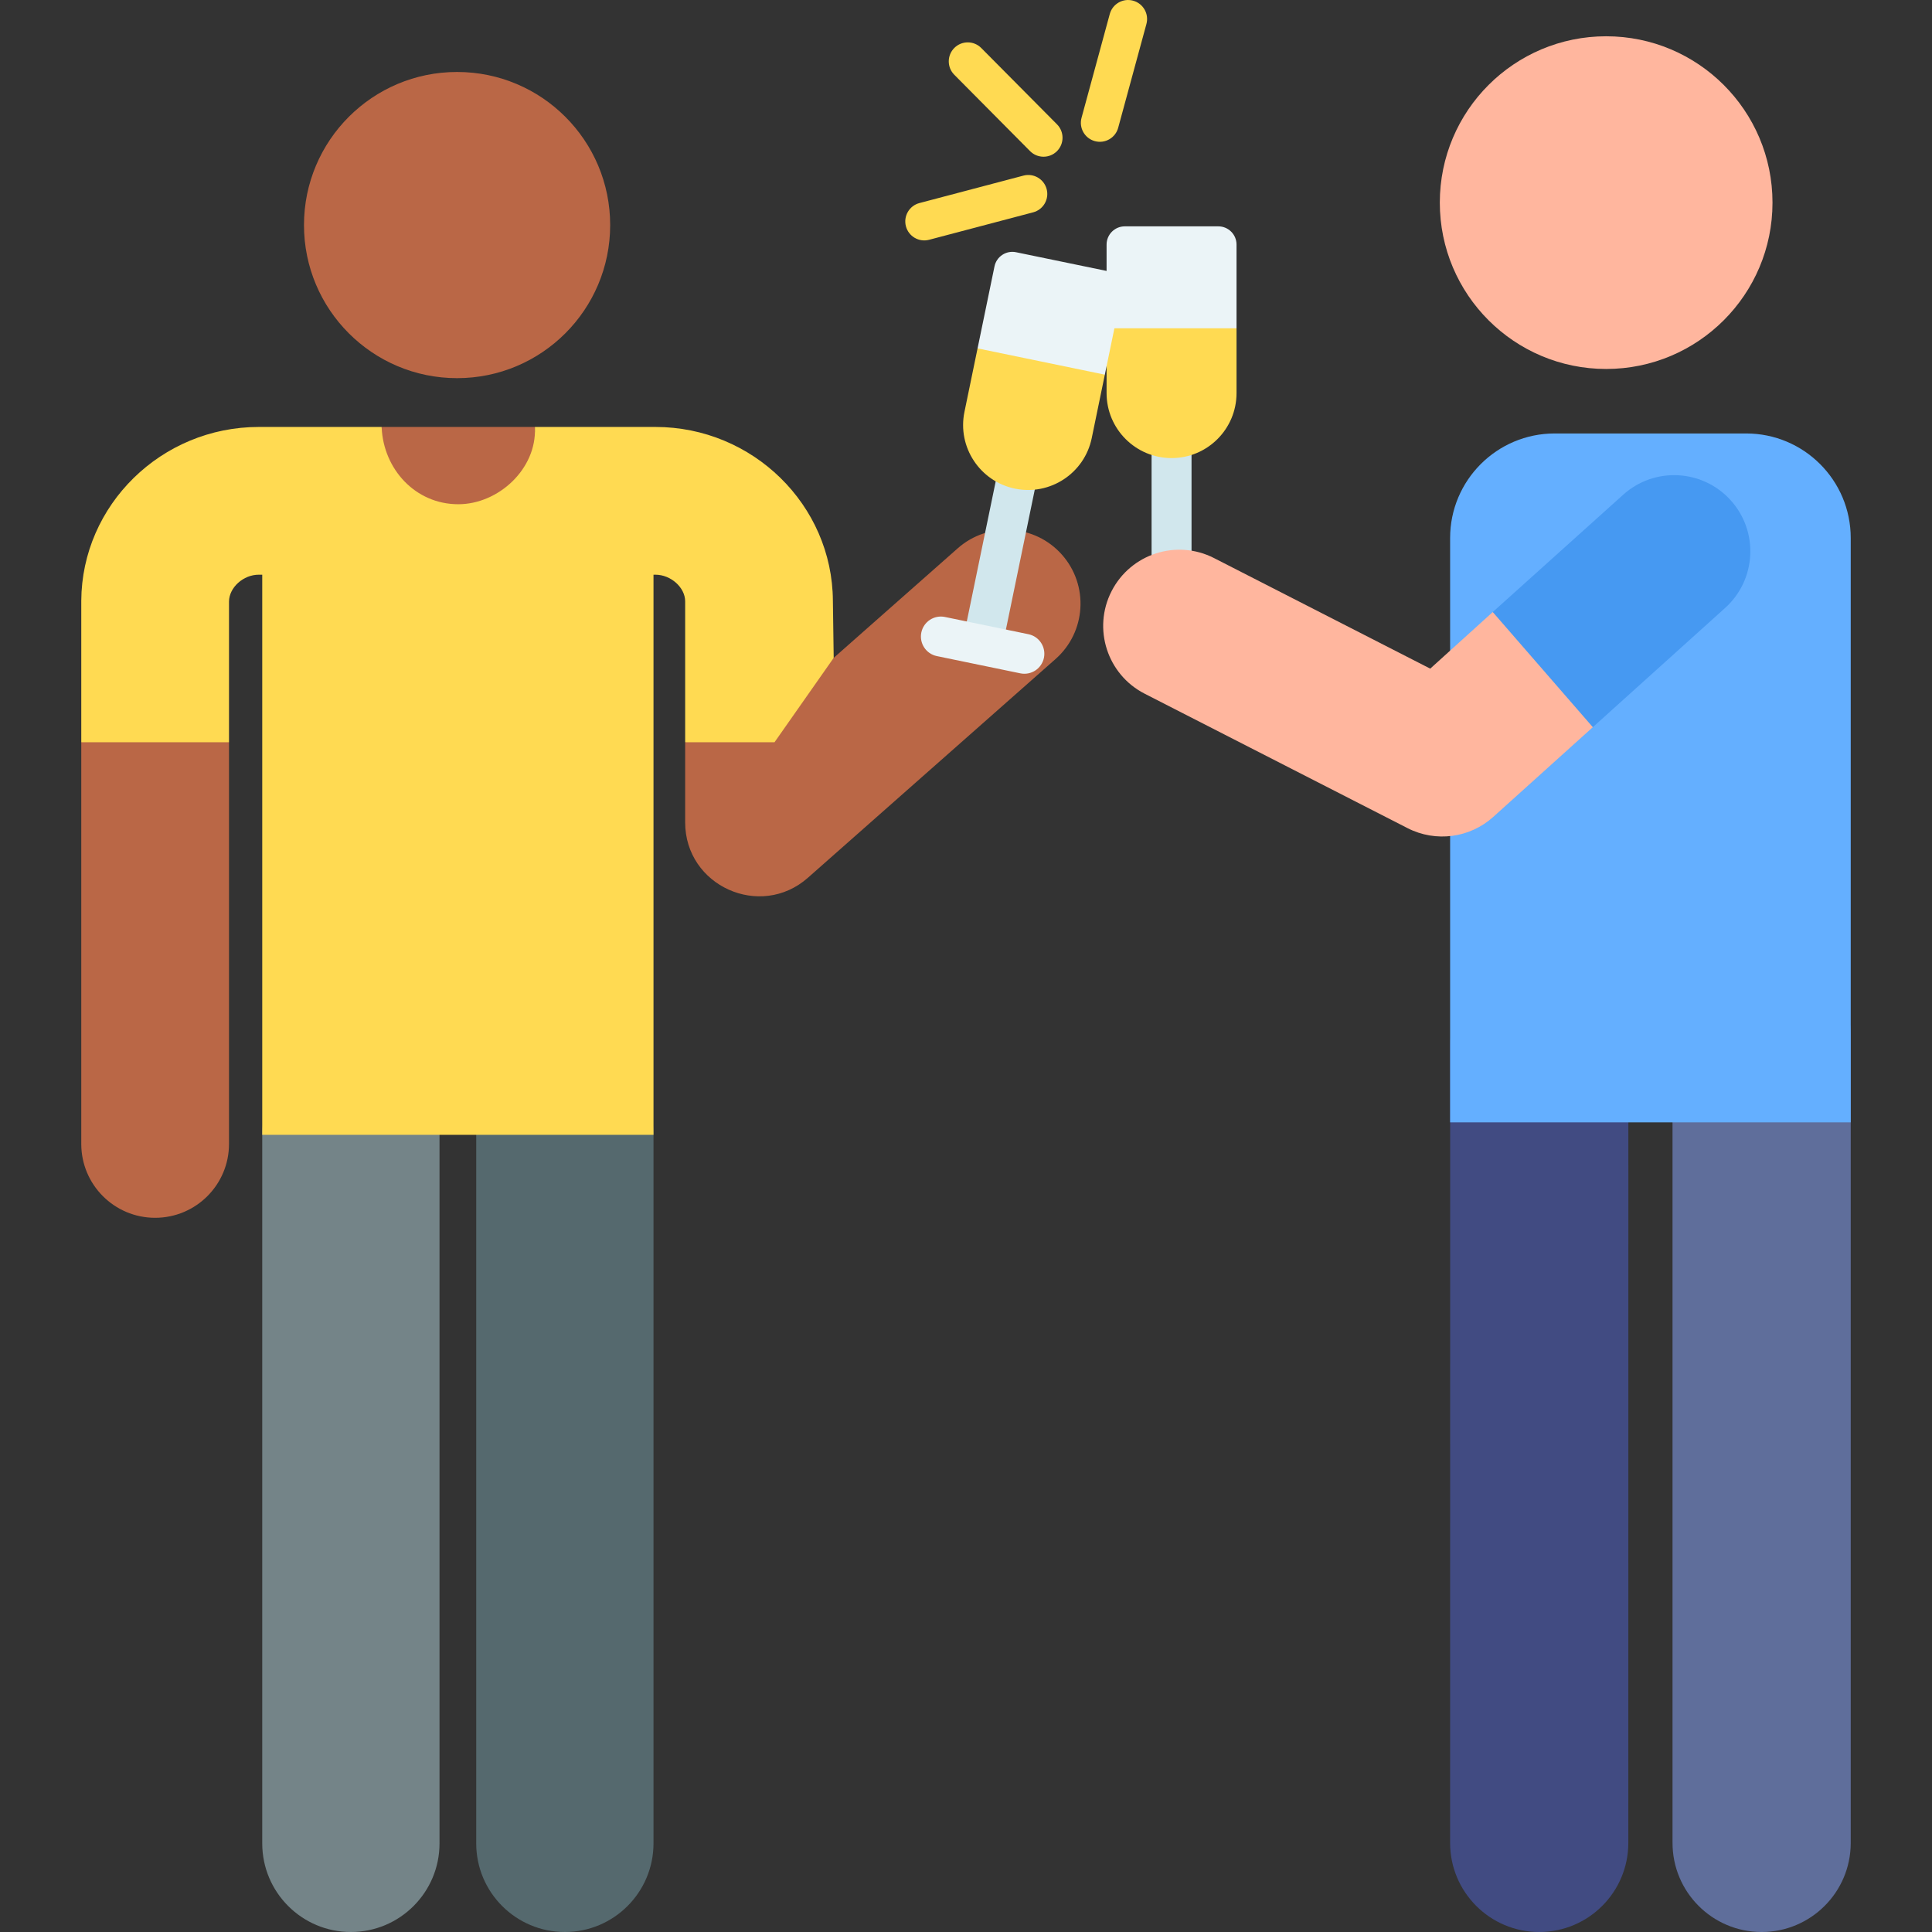 <svg id="Layer_1" enable-background="new 0 0 508.618 508.618" height="512" viewBox="0 0 508.618 508.618" width="512" xmlns="http://www.w3.org/2000/svg"><rect x="0" y="0" width="508.618" height="508.618" fill="#333333" stroke="none"/><g><g><g><path d="m303.165 103.767h10.518v58.905h-10.518z" fill="#d1e7ed"/></g><g><path d="m319.644 167.931h-22.44c-2.904 0-5.259-2.355-5.259-5.259s2.355-5.259 5.259-5.259h22.44c2.904 0 5.259 2.355 5.259 5.259s-2.355 5.259-5.259 5.259z" fill="#ebf4f7"/></g><path d="m320.731 59.588h-24.613c-2.65 0-4.799 2.149-4.799 4.799v22.041l17.105 15.383 17.105-15.383v-22.041c.001-2.65-2.148-4.799-4.798-4.799z" fill="#ebf4f7"/><g><path d="m291.319 86.428v17.063c0 9.447 7.658 17.105 17.105 17.105s17.105-7.658 17.105-17.105v-17.063z" fill="#ffda52"/></g></g><g id="XMLID_9_"><path d="m92.372 508.618c-12.888 0-23.336-10.448-23.336-23.336v-186.523c0-12.888 10.448-23.336 23.336-23.336s23.336 10.448 23.336 23.336v186.524c0 12.888-10.448 23.335-23.336 23.335z" fill="#748488"/></g><g id="XMLID_8_"><path d="m148.705 508.618c-12.888 0-23.336-10.448-23.336-23.336v-186.523c0-12.888 10.448-23.336 23.336-23.336s23.336 10.448 23.336 23.336v186.524c-.001 12.888-10.448 23.335-23.336 23.335z" fill="#55696e"/></g><g fill="#ba6746"><path d="m40.841 182.428-19.447 12.976v105.747c0 10.74 8.707 19.447 19.447 19.447s19.446-8.707 19.446-19.447v-105.747z"/><path d="m141.099 115.521-.296-3.122h-40.328l-.313 2.61c-1.471 12.255 8.098 23.042 20.441 23.042 12.138.001 21.641-10.446 20.496-22.53z"/><path d="m279.583 146.046c-7.111-8.05-19.399-8.81-27.449-1.701l-32.868 29.031-17.12 14.344-21.773 7.684v21.095c0 16.722 19.791 25.641 32.32 14.575l65.187-57.579c8.051-7.11 8.813-19.399 1.703-27.449z"/></g><path d="m219.267 158.188c-.126-25.248-21.092-45.789-46.737-45.789h-31.727c.003.059.013.116.016.175.488 10.893-9.62 20.171-20.171 20.171-11.308 0-19.681-9.242-20.171-20.171-.003-.059-.001-.116-.003-.175h-32.342c-25.644 0-46.61 20.54-46.737 45.788v.098 37.118h38.893v-37.054c.041-3.698 3.77-7.057 7.844-7.057h.904v147.467h103.004v-147.467h.49c4.087 0 7.826 3.38 7.844 6.993v37.118h23.524l15.579-22.214z" fill="#ffda52"/><circle cx="120.331" cy="59.25" fill="#ba6746" r="40.303"/><g><g><g><path d="m271.172 39.781-19.95-20.103c-1.945-1.96-1.933-5.126.027-7.071s5.125-1.933 7.071.027l19.95 20.103c1.945 1.96 1.934 5.126-.026 7.071-1.962 1.945-5.126 1.934-7.072-.027z" fill="#ffda52"/></g></g><g><g><path d="m238.49 59.566c-.705-2.67.889-5.406 3.559-6.11l27.386-7.226c2.669-.704 5.406.89 6.11 3.559.704 2.67-.89 5.406-3.56 6.11l-27.385 7.226c-2.696.711-5.412-.913-6.11-3.559z" fill="#ffda52"/></g></g><g><g><path d="m288.235 37.155c-2.665-.725-4.237-3.473-3.512-6.137l7.435-27.329c.724-2.665 3.472-4.238 6.137-3.512 2.665.725 4.237 3.473 3.512 6.137l-7.435 27.329c-.724 2.663-3.472 4.237-6.137 3.512z" fill="#ffda52"/></g></g></g><g><g id="XMLID_6_"><path d="m463.768 508.618c12.922 0 23.416-10.455 23.455-23.386v-212.635c.04-12.955-9.862-23.489-22.818-23.528-.023 0 0 0 0 0-12.922 0-24.057 10.455-24.096 23.386v212.635c-.04 12.955 10.431 23.489 23.386 23.528z" fill="#5f6e9b"/></g><g id="XMLID_5_"><path d="m405.213 508.618c12.955.001 23.458-10.5 23.459-23.456l.016-209.965c.001-12.955-10.5-23.458-23.456-23.459-12.955-.001-23.458 10.5-23.459 23.456l-.016 209.965c0 12.956 10.501 23.459 23.456 23.459z" fill="#414b82"/></g><path d="m459.695 114.115h-50.41c-15.203 0-27.528 12.325-27.528 27.528v153.834h105.466v-153.833c.001-15.204-12.324-27.529-27.528-27.529z" fill="#64afff"/><circle cx="422.836" cy="53.343" fill="#ffb69e" r="43.792"/><g id="XMLID_1_"><path d="m393.113 215.06 26.213-23.623-4.351-23.506-21.991-6.807-16.461 14.899-56.913-29.105c-9.861-5.042-21.941-1.137-26.984 8.724-5.042 9.86-1.137 21.941 8.723 26.983l69.208 35.392c7.437 3.802 16.404 2.587 22.556-2.957z" fill="#ffb69e"/></g><g id="XMLID_36_"><path d="m419.326 191.437 34.839-31.397c8.227-7.414 8.886-20.094 1.472-28.321-7.415-8.227-20.094-8.886-28.321-1.472l-34.333 30.876z" fill="#4699f2"/></g></g><g><g><path d="m235.191 135.74h58.905v10.518h-58.905z" fill="#d1e7ed" transform="matrix(.202 -.979 .979 .202 73.043 371.663)"/></g><g><path d="m268.612 177.262-21.976-4.538c-2.844-.587-4.674-3.37-4.087-6.214.587-2.845 3.37-4.675 6.214-4.087l21.976 4.538c2.844.587 4.674 3.37 4.087 6.214-.587 2.845-3.37 4.675-6.214 4.087z" fill="#ebf4f7"/></g><path d="m291.585 71.378-24.104-4.977c-2.596-.536-5.134 1.134-5.67 3.729l-4.457 21.586 14.848 18.639 18.656-11.721 4.457-21.585c.535-2.597-1.135-5.136-3.73-5.671z" fill="#ebf4f7"/><g><path d="m257.353 91.716-3.45 16.711c-1.91 9.252 4.041 18.3 13.293 20.211 9.252 1.91 18.301-4.041 20.211-13.293l3.45-16.711z" fill="#ffda52"/></g></g></g></svg>